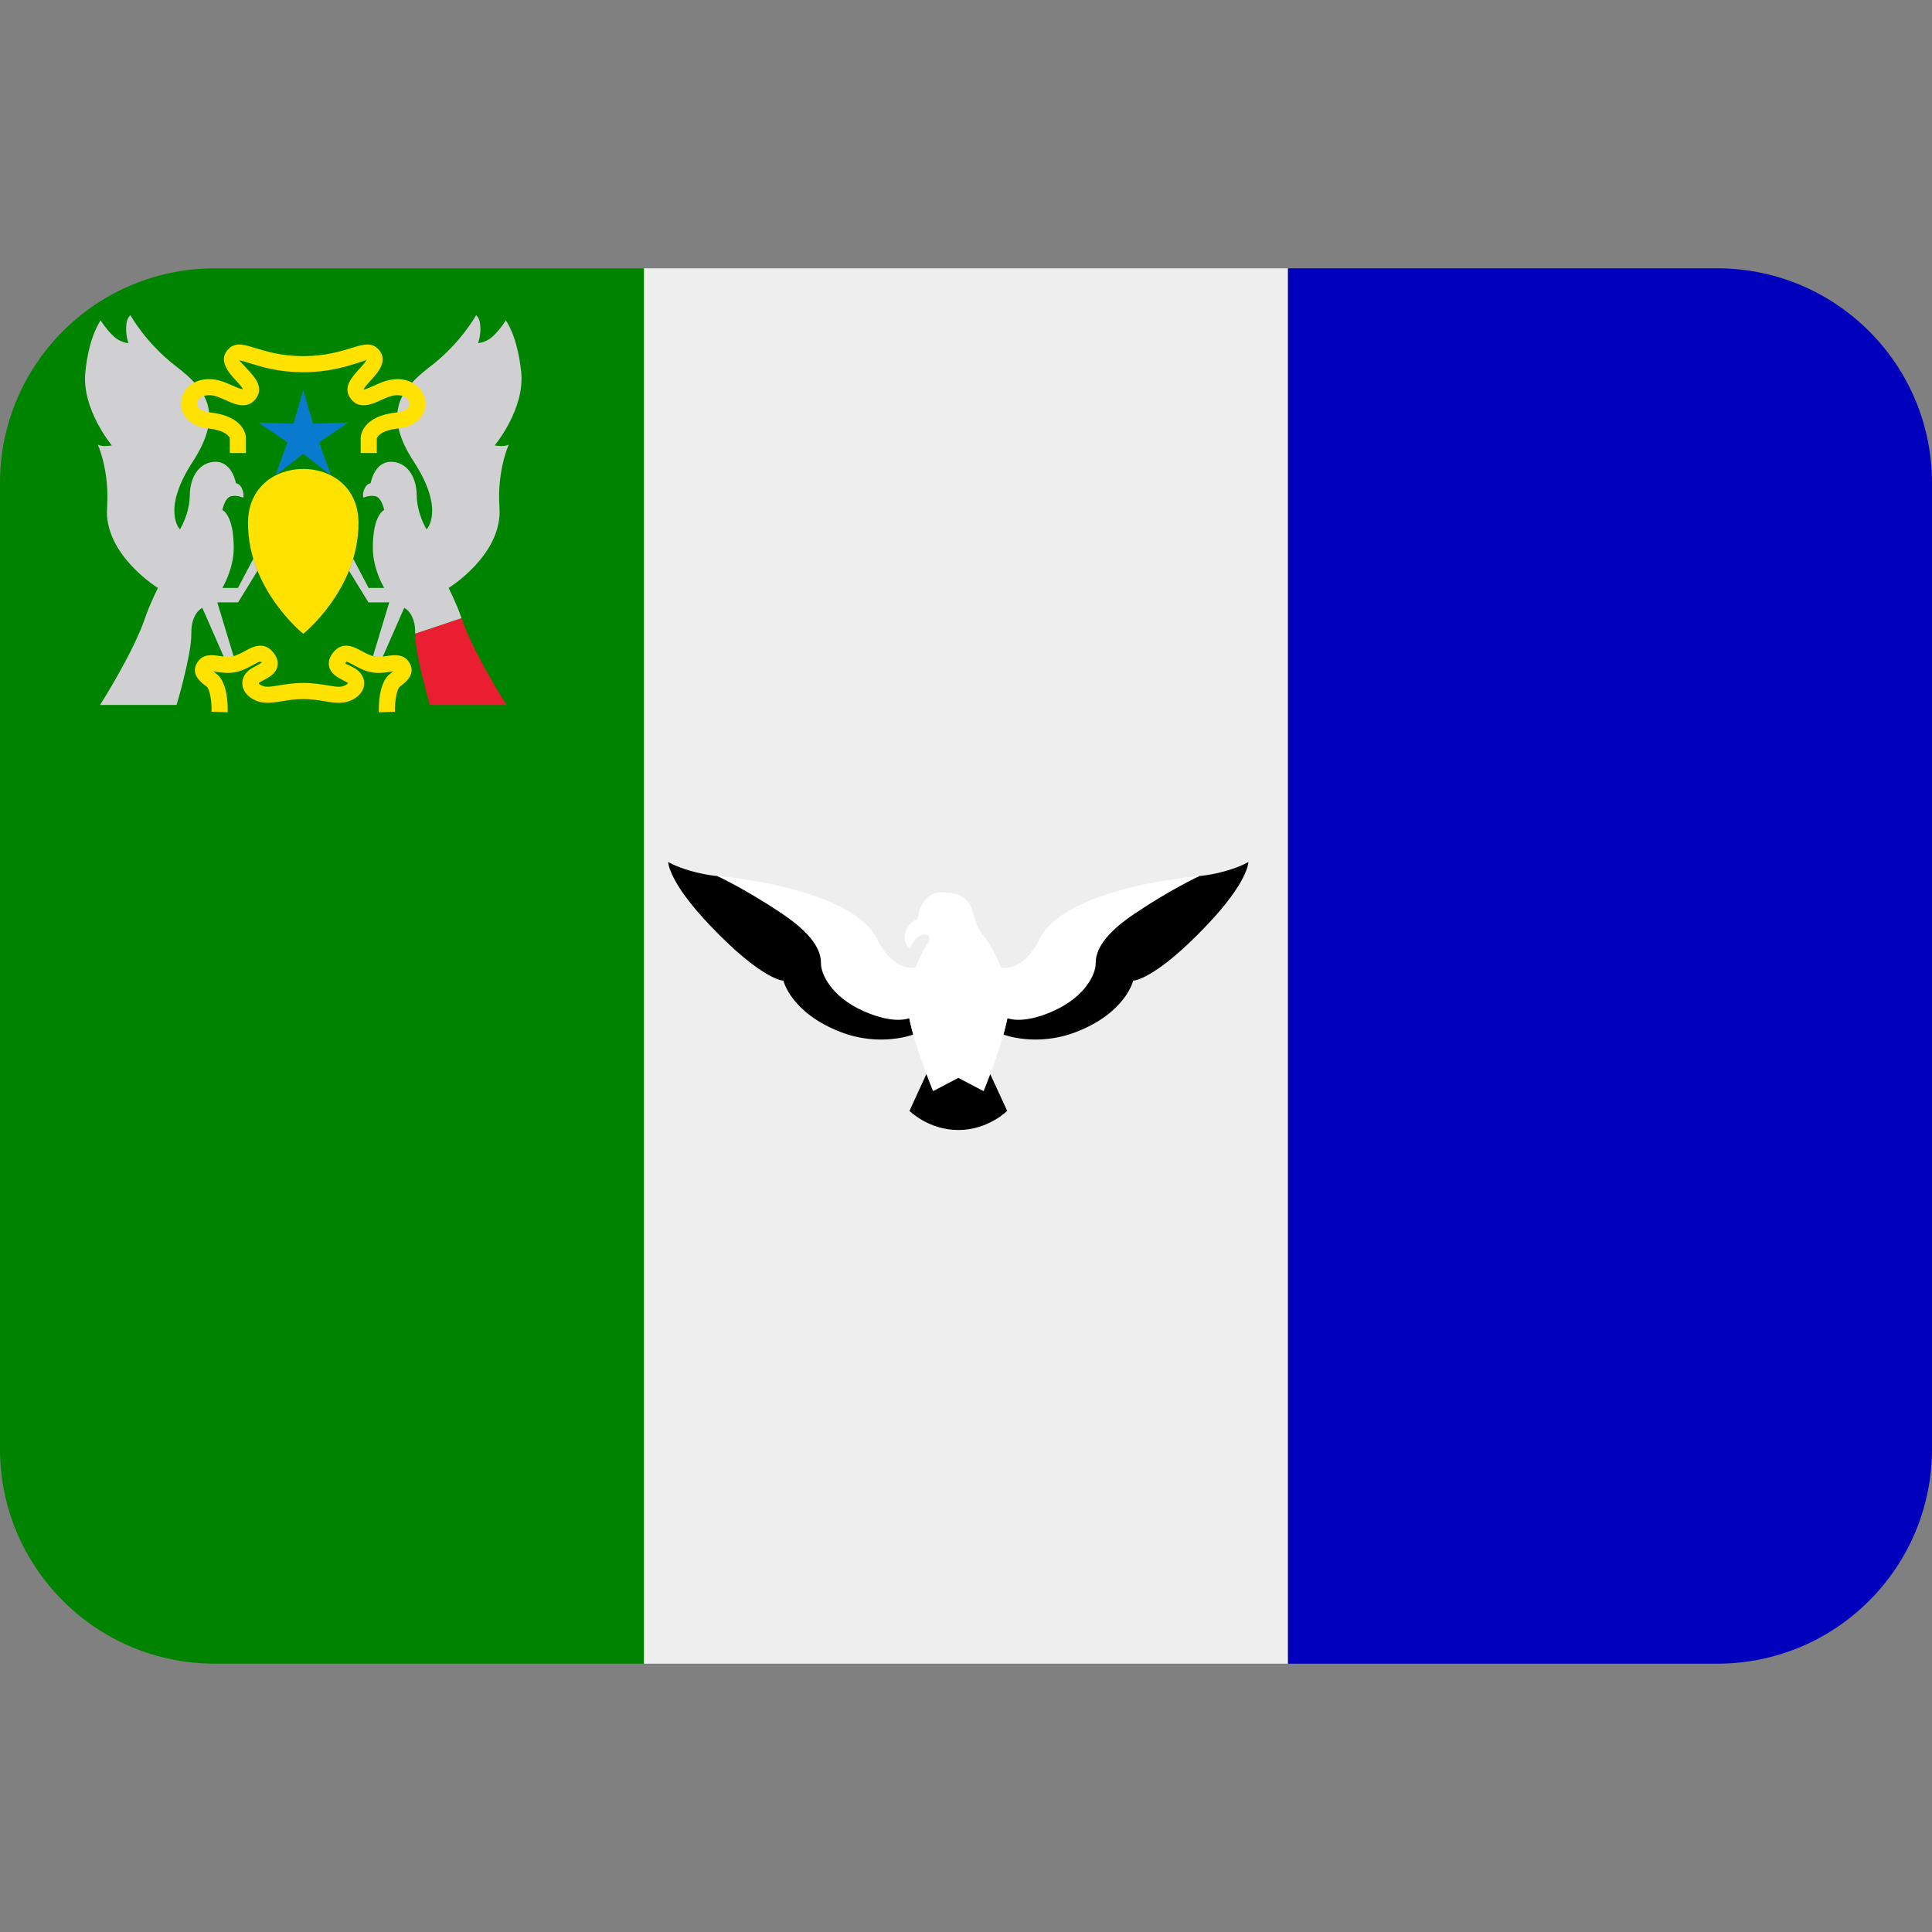 ﻿<svg xmlns:dc="http://purl.org/dc/elements/1.1/" xmlns:cc="http://creativecommons.org/ns#" xmlns:rdf="http://www.w3.org/1999/02/22-rdf-syntax-ns#" xmlns:svg="http://www.w3.org/2000/svg" xmlns="http://www.w3.org/2000/svg" viewBox="0 0 45 45" style="enable-background:new 0 0 45 45;" xml:space="preserve" version="1.1" id="svg2"><rect x="0" y="0" width="45" height="45" fill="#808080" stroke="none"/><defs id="defs6"><clipPath id="clipPath16" clipPathUnits="userSpaceOnUse"><path id="path18" d="M 4,31 C 1.791,31 0,29.209 0,27 L 0,27 0,9 C 0,6.791 1.791,5 4,5 l 0,0 28,0 c 2.209,0 4,1.791 4,4 l 0,0 0,18 c 0,2.209 -1.791,4 -4,4 l 0,0 -28,0 z"/></clipPath></defs><g transform="matrix(1.25,0,0,-1.25,0,45)" id="g10"><g id="g12"><g xmlns="http://www.w3.org/2000/svg" clip-path="url(#clipPath16)" id="g14"><g id="g30"><path id="path20" style="fill:#008400;fill-opacity:1;fill-rule:nonzero;stroke:none" d="m 0,5 12,0 0,25.999 -12,0 L 0,5 z"/><path id="path22" style="fill:#eeeeee;fill-opacity:1;fill-rule:nonzero;stroke:none" d="M 24,5 12,5 12,31 24,31 24,5 z"/><path id="path24" style="fill:#0000bd;fill-opacity:1;fill-rule:nonzero;stroke:none" d="m 24,5 12,0 0,25.999 -12,0 L 24,5 z"/></g><g id="g34"><path id="path30" style="fill:#000000;fill-opacity:1;fill-rule:nonzero;stroke:none" d="m 18.697,16.723 c 0,0 0.609,-0.238 1.348,0.045 0.935,0.359 1.07,0.959 1.07,0.959 0,0 0.389,0 1.368,1.028 0.786,0.824 0.779,1.184 0.779,1.184 0,0 -0.122,-0.082 -0.412,-0.165 -0.289,-0.083 -0.502,-0.098 -0.502,-0.098 l -1.925,-0.733 -1.652,-1.914 -0.074,-0.306 z"/><path id="path32" style="fill:#000000;fill-opacity:1;fill-rule:nonzero;stroke:none" d="m 13.366,19.676 c 0,0 -0.213,0.015 -0.503,0.098 -0.289,0.083 -0.412,0.165 -0.412,0.165 0,0 -0.006,-0.36 0.78,-1.184 0.979,-1.028 1.367,-1.028 1.367,-1.028 0,0 0.136,-0.6 1.071,-0.959 0.738,-0.283 1.348,-0.045 1.348,-0.045 l -0.075,0.306 -1.649,1.913 -1.927,0.734 z"/><path id="path34" style="fill:#000000;fill-opacity:1;fill-rule:nonzero;stroke:none" d="m 17.262,15.987 -0.315,-0.686 c 0,0 0.352,-0.357 0.91,-0.357 0.557,0 0.91,0.357 0.91,0.357 l -0.316,0.686 -1.189,0 z"/><path id="path36" style="fill:#ffffff;fill-opacity:1;fill-rule:nonzero;stroke:none" d="m 17.857,15.915 -0.471,-0.247 c 0,0 -0.345,0.842 -0.444,1.36 0,0 -0.273,-0.125 -0.844,0.128 -0.633,0.28 -0.8,0.717 -0.8,0.882 0,0.165 -0.041,0.477 -0.723,0.936 -0.682,0.458 -1.209,0.702 -1.209,0.702 0,0 2.491,-0.202 2.973,-1.167 0.325,-0.65 0.722,-0.536 0.722,-0.536 0.068,0.183 0.156,0.356 0.255,0.495 0,0 0.029,0.182 -0.177,0.093 -0.102,-0.043 -0.176,-0.234 -0.176,-0.234 0,0 -0.189,0.105 -0.065,0.364 0.062,0.13 0.2,0.188 0.2,0.188 0,0 0.047,0.494 0.447,0.494 0.712,0 0.506,-0.494 0.771,-0.799 0.131,-0.152 0.25,-0.368 0.337,-0.602 0,0 0.397,-0.113 0.722,0.537 0.482,0.965 2.974,1.167 2.974,1.167 0,0 -0.528,-0.244 -1.209,-0.702 -0.683,-0.459 -0.724,-0.771 -0.724,-0.936 0,-0.165 -0.167,-0.602 -0.801,-0.882 -0.57,-0.253 -0.843,-0.128 -0.843,-0.128 -0.099,-0.519 -0.444,-1.36 -0.444,-1.36 l -0.471,0.247 z"/></g><g id="g38"><path id="path40" style="fill:#e91e31;fill-opacity:1;fill-rule:nonzero;stroke:none" d="m 8.6,24.482 c 0.224,-0.659 0.838,-1.618 0.838,-1.618 l -1.426,0 c 0,0 -0.281,0.941 -0.275,1.33 l 0.863,0.288 z"/><path id="path42" style="fill:#d0d0d3;fill-opacity:1;fill-rule:nonzero;stroke:none" d="m 8.6,24.482 c -0.091,0.268 -0.241,0.562 -0.241,0.562 0,0 1.01,0.62 0.948,1.498 -0.049,0.684 0.172,1.172 0.172,1.172 0,0 -0.056,-0.026 -0.123,-0.026 -0.068,0 -0.138,0.012 -0.138,0.012 0,0 0.564,0.676 0.494,1.365 -0.071,0.688 -0.287,0.964 -0.287,0.964 0,0 -0.114,-0.18 -0.243,-0.298 -0.129,-0.118 -0.274,-0.125 -0.274,-0.125 0,0 0.067,0.168 0.035,0.38 -0.014,0.094 -0.071,0.141 -0.071,0.141 0,0 -0.286,-0.521 -0.851,-0.953 -0.564,-0.431 -0.898,-0.875 -0.309,-1.779 0.588,-0.905 0.237,-1.259 0.237,-1.259 0,0 -0.179,0.278 -0.184,0.64 -0.006,0.363 -0.197,0.619 -0.48,0.619 -0.314,0 -0.379,-0.401 -0.379,-0.401 0,0 -0.071,0 -0.115,-0.103 -0.044,-0.103 -0.021,-0.165 -0.021,-0.165 0,0 0.101,0.052 0.224,0.028 0.118,-0.022 0.165,-0.258 0.165,-0.258 0,0 -0.212,-0.079 -0.212,-0.706 0,-0.4 0.212,-0.746 0.212,-0.746 l -0.29,0 -0.288,0.546 -0.078,-0.225 0.362,-0.589 0.388,0 -0.303,-1.002 0.166,-0.049 0.416,0.948 c 0,0 0.211,-0.091 0.205,-0.479 l 0.863,0.288 z"/><path id="path44" style="fill:#d0d0d3;fill-opacity:1;fill-rule:nonzero;stroke:none" d="m 2.702,24.482 c 0.091,0.268 0.241,0.562 0.241,0.562 0,0 -1.011,0.62 -0.948,1.498 0.049,0.684 -0.172,1.172 -0.172,1.172 0,0 0.055,-0.026 0.123,-0.026 0.068,0 0.138,0.012 0.138,0.012 0,0 -0.565,0.676 -0.494,1.365 0.07,0.688 0.286,0.964 0.286,0.964 0,0 0.114,-0.18 0.243,-0.298 0.13,-0.118 0.275,-0.125 0.275,-0.125 0,0 -0.067,0.168 -0.035,0.38 0.014,0.094 0.071,0.141 0.071,0.141 0,0 0.286,-0.521 0.85,-0.953 0.565,-0.431 0.899,-0.875 0.31,-1.779 -0.588,-0.905 -0.238,-1.259 -0.238,-1.259 0,0 0.18,0.278 0.185,0.64 0.005,0.363 0.197,0.619 0.479,0.619 0.315,0 0.38,-0.401 0.38,-0.401 0,0 0.071,0 0.115,-0.103 0.044,-0.103 0.02,-0.165 0.02,-0.165 0,0 -0.1,0.052 -0.223,0.028 -0.118,-0.022 -0.165,-0.258 -0.165,-0.258 0,0 0.212,-0.079 0.212,-0.706 0,-0.4 -0.212,-0.746 -0.212,-0.746 l 0.29,0 0.288,0.546 0.078,-0.225 -0.362,-0.589 -0.388,0 0.303,-1.002 -0.166,-0.049 -0.416,0.948 c 0,0 -0.211,-0.091 -0.205,-0.479 0.006,-0.389 -0.275,-1.33 -0.275,-1.33 l -1.426,0 c 0,0 0.614,0.959 0.838,1.618"/><path id="path46" style="fill:#ffe200;fill-opacity:1;fill-rule:nonzero;stroke:none" d="m 5.651,24.19 c 0,0 -1.03,0.823 -1.03,2.063 0,0.674 0.51,1.009 1.03,1.009 0.52,0 1.029,-0.335 1.029,-1.009 0,-1.24 -1.029,-2.063 -1.029,-2.063"/><path id="path48" style="fill:#087bce;fill-opacity:1;fill-rule:nonzero;stroke:none" d="m 5.651,28.733 0.182,-0.628 0.653,0.021 -0.54,-0.368 0.221,-0.614 -0.516,0.4 -0.517,-0.4 0.222,0.614 -0.54,0.368 0.653,-0.021 0.182,0.628 z"/><path id="path50" style="fill:#ffe200;fill-opacity:1;fill-rule:nonzero;stroke:none" d="m 7.06,22.727 c -0.004,0.129 -0.001,0.562 0.212,0.72 0.015,0.011 0.038,0.028 0.058,0.044 -0.025,-0.003 -0.055,-0.008 -0.079,-0.012 -0.09,-0.013 -0.203,-0.03 -0.323,-0.007 -0.139,0.026 -0.249,0.087 -0.339,0.136 -0.044,0.024 -0.11,0.061 -0.133,0.062 0,-0.002 -0.01,-0.009 -0.025,-0.032 0.005,-0.008 0.064,-0.029 0.1,-0.047 0.054,-0.028 0.11,-0.057 0.153,-0.098 0.074,-0.073 0.11,-0.162 0.101,-0.252 -0.01,-0.098 -0.071,-0.188 -0.172,-0.253 -0.184,-0.117 -0.368,-0.087 -0.56,-0.055 -0.115,0.019 -0.244,0.041 -0.402,0.041 -0.158,0 -0.288,-0.022 -0.402,-0.041 -0.194,-0.031 -0.378,-0.062 -0.561,0.055 -0.101,0.065 -0.162,0.156 -0.172,0.254 -0.009,0.09 0.027,0.179 0.102,0.251 0.043,0.041 0.098,0.07 0.152,0.098 0.037,0.019 0.098,0.051 0.111,0.069 -0.029,0.005 -0.039,0.011 -0.039,0.011 -0.017,-0.001 -0.085,-0.038 -0.13,-0.063 -0.089,-0.049 -0.2,-0.11 -0.339,-0.136 -0.12,-0.022 -0.232,-0.006 -0.323,0.007 -0.023,0.004 -0.052,0.008 -0.076,0.011 0.019,-0.016 0.04,-0.032 0.055,-0.043 0.214,-0.158 0.217,-0.591 0.213,-0.72 l -0.3,0.01 c 0.006,0.205 -0.037,0.429 -0.091,0.469 -0.101,0.074 -0.309,0.229 -0.177,0.445 0.103,0.173 0.287,0.146 0.421,0.125 0.074,-0.011 0.151,-0.023 0.222,-0.009 0.092,0.017 0.173,0.061 0.251,0.104 0.14,0.076 0.374,0.204 0.553,-0.069 0.063,-0.095 0.059,-0.177 0.045,-0.229 -0.034,-0.132 -0.157,-0.196 -0.257,-0.248 -0.028,-0.015 -0.071,-0.037 -0.083,-0.048 -0.011,-0.006 -0.001,-0.021 0.024,-0.037 0.083,-0.053 0.167,-0.041 0.35,-0.011 0.119,0.02 0.268,0.045 0.451,0.045 0.183,0 0.331,-0.025 0.451,-0.045 0.184,-0.031 0.267,-0.042 0.349,0.012 0.026,0.015 0.035,0.03 0.036,0.033 -0.023,0.014 -0.066,0.036 -0.095,0.051 -0.099,0.052 -0.223,0.116 -0.257,0.248 -0.014,0.052 -0.017,0.134 0.045,0.229 0.18,0.274 0.414,0.145 0.554,0.069 0.078,-0.043 0.159,-0.087 0.25,-0.104 0.071,-0.014 0.148,-0.002 0.222,0.009 0.133,0.02 0.317,0.049 0.422,-0.125 0.131,-0.216 -0.077,-0.371 -0.177,-0.445 -0.054,-0.04 -0.098,-0.264 -0.091,-0.469 l -0.3,-0.01 z"/><path id="path52" style="fill:#ffe200;fill-opacity:1;fill-rule:nonzero;stroke:none" d="m 7.021,27.559 -0.3,0 0,0.283 c 0.002,0.046 0.033,0.408 0.678,0.474 0.144,0.015 0.235,0.08 0.23,0.166 -0.004,0.077 -0.083,0.155 -0.227,0.155 -0.099,0 -0.206,-0.049 -0.311,-0.096 -0.169,-0.077 -0.425,-0.19 -0.578,0.064 -0.116,0.195 0.053,0.378 0.176,0.512 0.047,0.051 0.135,0.147 0.14,0.183 -0.012,-0.016 -0.114,-0.047 -0.196,-0.073 -0.212,-0.065 -0.532,-0.163 -0.982,-0.163 -0.449,0 -0.769,0.098 -0.981,0.163 -0.082,0.025 -0.185,0.062 -0.215,0.053 0.024,-0.016 0.111,-0.112 0.158,-0.163 0.124,-0.134 0.292,-0.317 0.177,-0.511 -0.154,-0.256 -0.41,-0.142 -0.579,-0.065 -0.104,0.047 -0.212,0.096 -0.311,0.096 -0.144,0 -0.223,-0.078 -0.227,-0.155 -0.004,-0.086 0.086,-0.151 0.231,-0.166 0.644,-0.066 0.676,-0.428 0.678,-0.469 l 0,-0.288 -0.3,0 0,0.282 0,0 c -0.003,0 -0.045,0.139 -0.409,0.176 -0.358,0.038 -0.51,0.276 -0.499,0.481 0.011,0.218 0.195,0.438 0.526,0.438 0.163,0 0.314,-0.067 0.434,-0.122 0.061,-0.026 0.161,-0.07 0.192,-0.066 -0.005,0.026 -0.085,0.114 -0.133,0.166 -0.123,0.134 -0.352,0.383 -0.122,0.596 0.125,0.116 0.285,0.067 0.487,0.004 0.206,-0.063 0.489,-0.15 0.893,-0.15 0.405,0 0.687,0.087 0.893,0.15 0.203,0.063 0.363,0.112 0.488,-0.004 0.23,-0.213 10e-4,-0.462 -0.122,-0.596 -0.048,-0.052 -0.129,-0.14 -0.135,-0.175 0.031,0.003 0.133,0.049 0.193,0.075 0.121,0.055 0.271,0.122 0.434,0.122 0.327,0 0.516,-0.226 0.527,-0.438 0.01,-0.206 -0.141,-0.443 -0.499,-0.481 -0.379,-0.038 -0.409,-0.188 -0.409,-0.189 l 0,-0.269 z"/></g></g></g></g></svg>